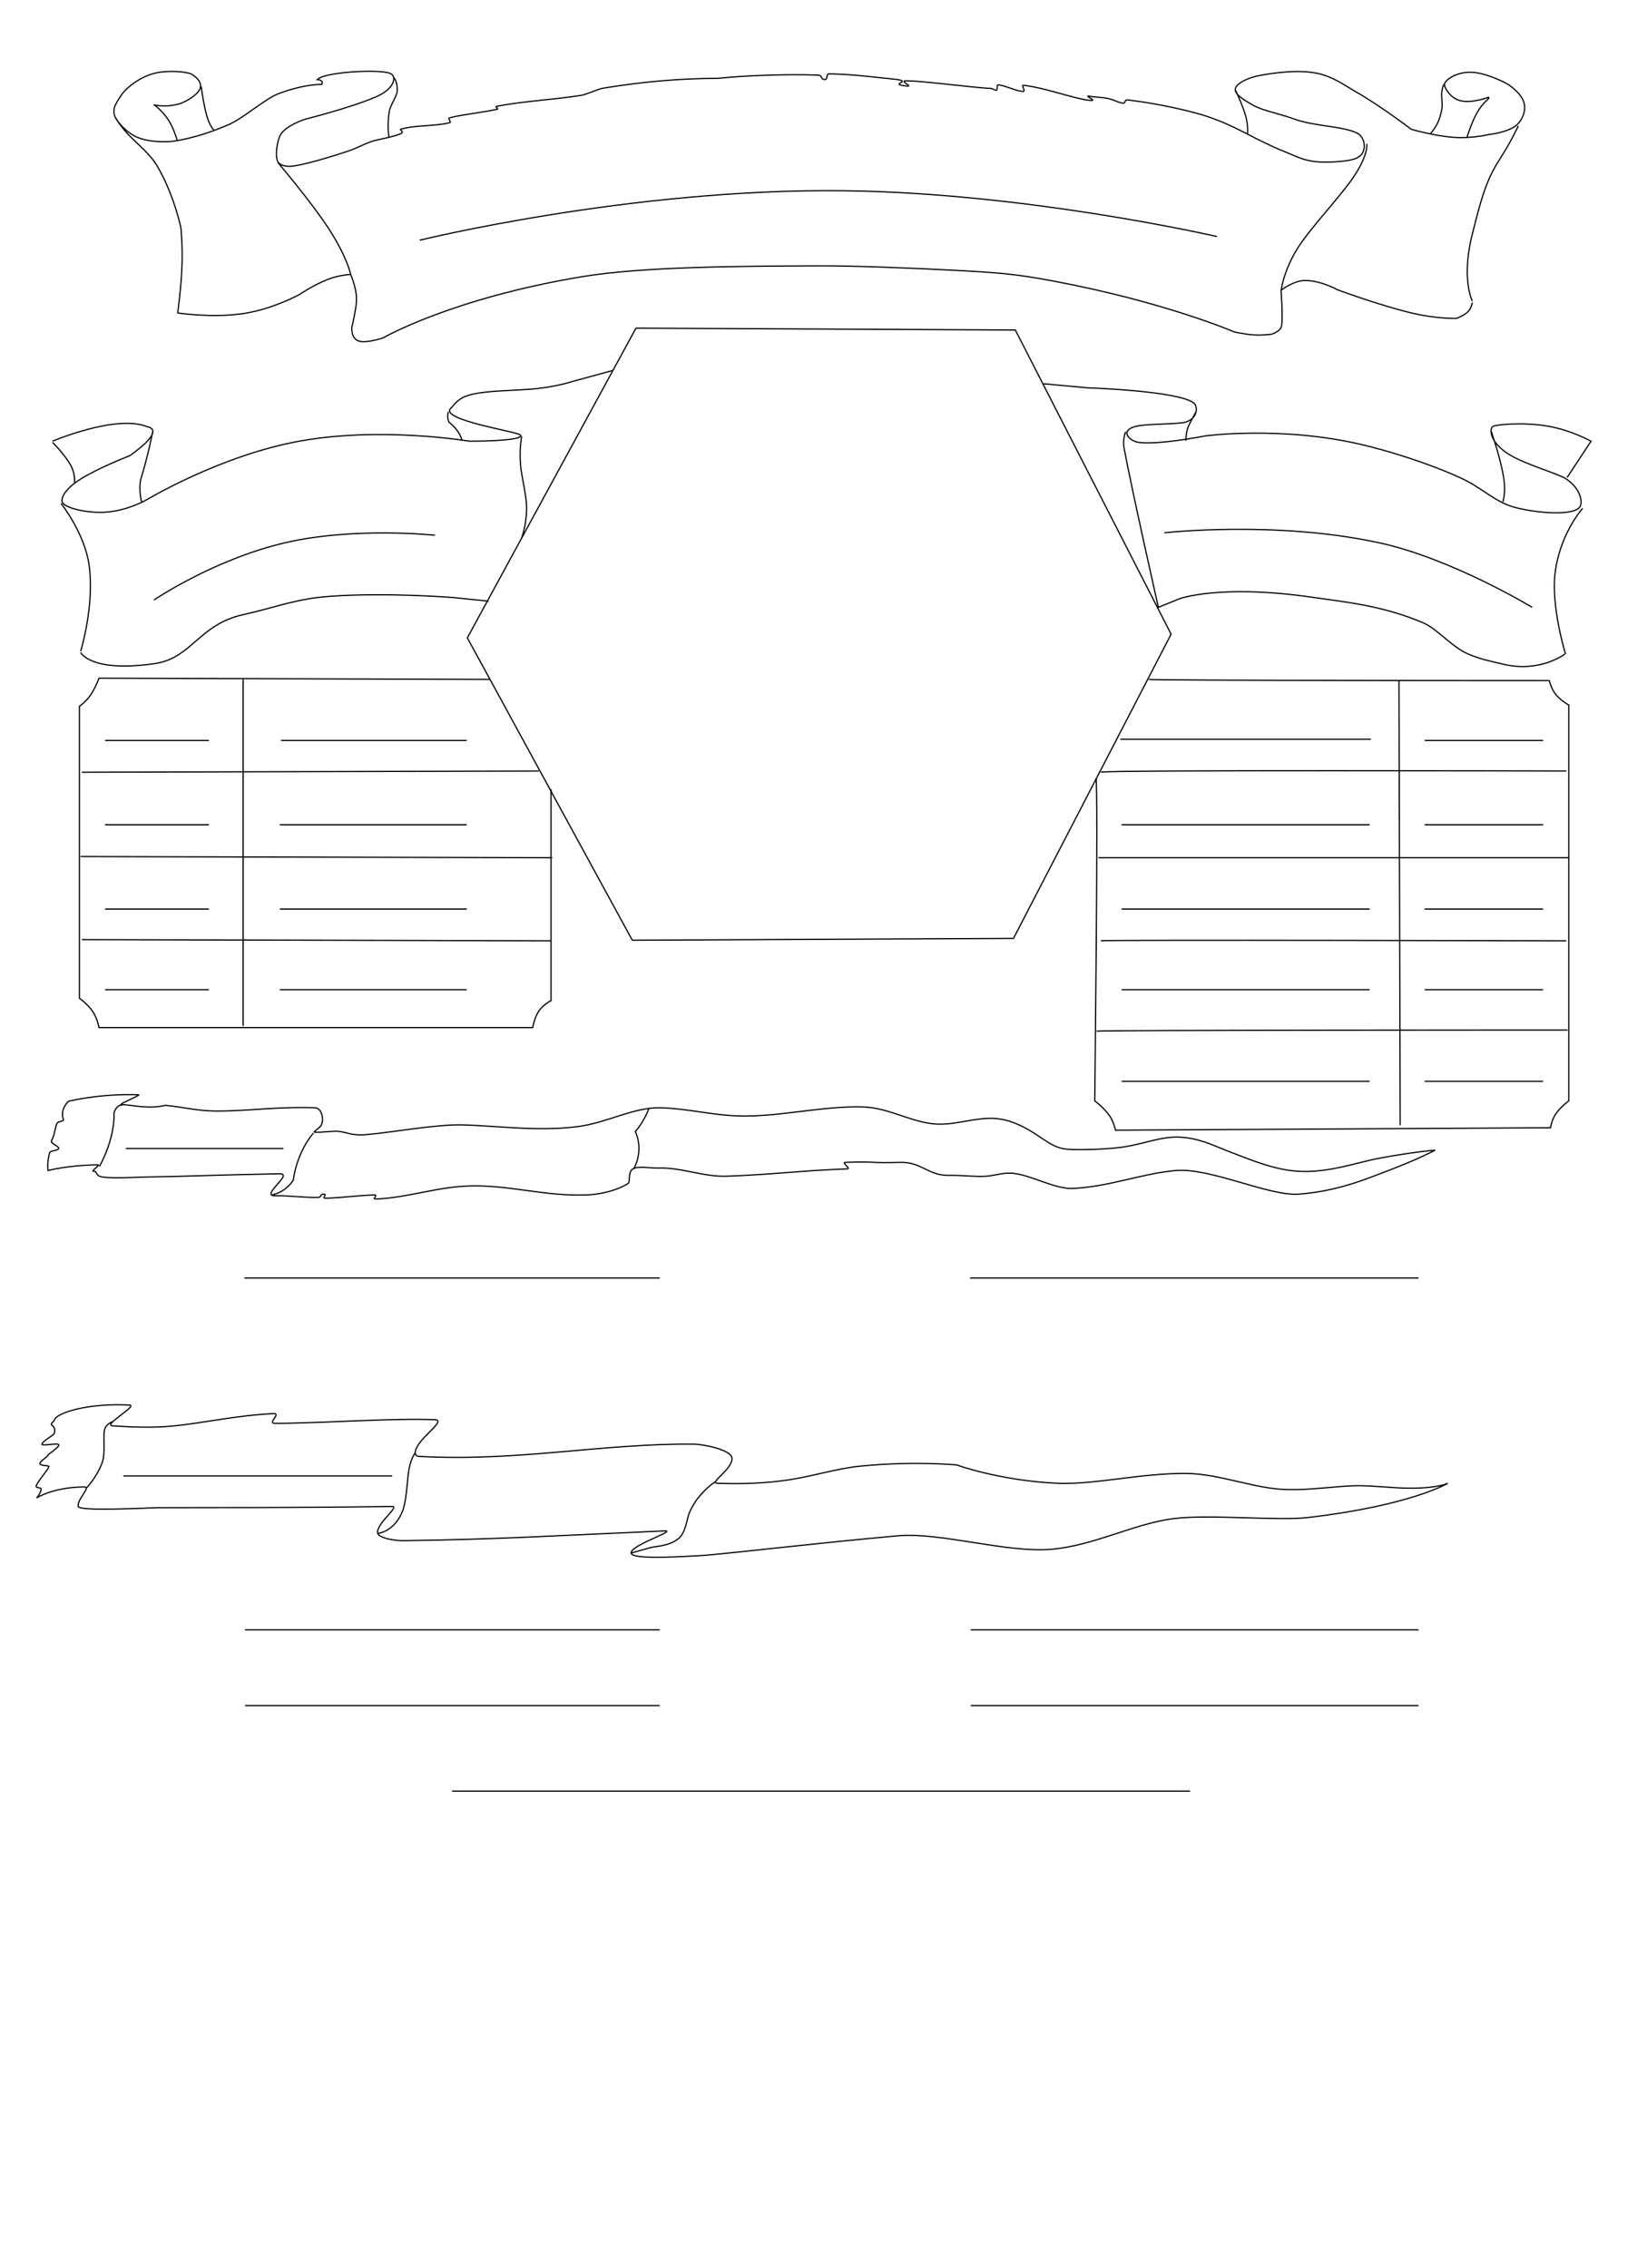 <?xml version="1.0" encoding="UTF-8" standalone="no"?>
<!DOCTYPE svg PUBLIC "-//W3C//DTD SVG 20010904//EN"
              "http://www.w3.org/TR/2001/REC-SVG-20010904/DTD/svg10.dtd">

<svg xmlns="http://www.w3.org/2000/svg"
     width="4.493in" height="6.187in"
     viewBox="0 0 1348 1856">
  <path id="DefensesResourcesValueText"
        fill="none" stroke="black" stroke-width="1"
        d="M 1166.00,885.00
           C 1166.00,885.00 1263.00,885.00 1263.00,885.00" />
  <path id="DefensesResolveValueText"
        fill="none" stroke="black" stroke-width="1"
        d="M 1166.00,810.00
           C 1166.00,810.00 1263.00,810.00 1263.00,810.00" />
  <path id="DefensesCommunicationsValueText"
        fill="none" stroke="black" stroke-width="1"
        d="M 1166.00,744.00
           C 1166.00,744.00 1263.00,744.00 1263.00,744.00" />
  <path id="DefensesPowerDieValueText"
        fill="none" stroke="black" stroke-width="1"
        d="M 1166.00,675.00
           C 1166.00,675.00 1263.00,675.00 1263.00,675.00" />
  <path id="DefensesSizeValueText"
        fill="none" stroke="black" stroke-width="1"
        d="M 1166.00,606.00
           C 1166.00,606.00 1263.00,606.00 1263.00,606.00" />
  <path id="SkillsOperationsValueText"
        fill="none" stroke="black" stroke-width="1"
        d="M 86.00,810.00
           C 86.00,810.00 171.00,810.00 171.00,810.00" />
  <path id="SkillsLoreValueText"
        fill="none" stroke="black" stroke-width="1"
        d="M 86.00,744.00
           C 86.00,744.00 171.00,744.00 171.00,744.00" />
  <path id="SkillsEspionageValueText"
        fill="none" stroke="black" stroke-width="1"
        d="M 86.00,675.00
           C 86.00,675.00 171.00,675.00 171.00,675.00" />
  <path id="SkillsDiplomacyValueText"
        fill="none" stroke="black" stroke-width="1"
        d="M 86.00,606.00
           C 86.00,606.00 171.00,606.00 171.00,606.00" />
  <path id="DefensesResourcesText"
        fill="none" stroke="black" stroke-width="1"
        d="M 918.00,885.00
           C 918.00,885.00 1121.00,885.00 1121.00,885.00" />
  <path id="DefensesResolveText"
        fill="none" stroke="black" stroke-width="1"
        d="M 918.00,810.00
           C 918.00,810.00 1121.00,810.00 1121.00,810.00" />
  <path id="DefensesCommunicationsText"
        fill="none" stroke="black" stroke-width="1"
        d="M 918.00,744.00
           C 918.00,744.00 1121.00,744.00 1121.00,744.00" />
  <path id="DefensesPowerDieText"
        fill="none" stroke="black" stroke-width="1"
        d="M 918.00,675.00
           C 918.00,675.00 1121.00,675.00 1121.00,675.00" />
  <path id="DefensesSizeText"
        fill="none" stroke="black" stroke-width="1"
        d="M 917.00,605.00
           C 917.00,605.00 1122.00,605.00 1122.00,605.00" />
  <path id="SkillsOperationsText"
        fill="none" stroke="black" stroke-width="1"
        d="M 229.00,810.00
           C 229.00,810.00 382.00,810.00 382.00,810.00" />
  <path id="SkillsLoreText"
        fill="none" stroke="black" stroke-width="1"
        d="M 229.00,744.00
           C 229.00,744.00 382.00,744.00 382.00,744.00" />
  <path id="SkillsEspionageText"
        fill="none" stroke="black" stroke-width="1"
        d="M 229.00,675.00
           C 229.00,675.00 382.00,675.00 382.00,675.00" />
  <path id="SkillsDiplomacyText"
        fill="none" stroke="black" stroke-width="1"
        d="M 230.00,606.00
           C 230.00,606.00 382.00,606.00 382.00,606.00" />
  <path id="PowerOptionText1"
        fill="none" stroke="black" stroke-width="1"
        d="M 794.00,1046.00
           C 794.00,1046.00 1161.00,1046.00 1161.00,1046.00" />
  <path id="PowerOptionText0"
        fill="none" stroke="black" stroke-width="1"
        d="M 200.00,1046.00
           C 200.00,1046.00 540.00,1046.00 540.00,1046.00" />
  <path id="FeatureOptionText4"
        fill="none" stroke="black" stroke-width="1"
        d="M 370.00,1466.00
           C 370.00,1466.00 974.00,1466.00 974.00,1466.00" />
  <path id="FeatureOptionText3"
        fill="none" stroke="black" stroke-width="1"
        d="M 794.50,1396.00
           C 794.50,1396.00 1161.00,1396.00 1161.00,1396.00" />
  <path id="FeatureOptionText2"
        fill="none" stroke="black" stroke-width="1"
        d="M 200.50,1396.00
           C 200.50,1396.00 540.00,1396.00 540.00,1396.00" />
  <path id="FeatureOptionText1"
        fill="none" stroke="black" stroke-width="1"
        d="M 794.50,1334.00
           C 794.50,1334.00 1161.00,1334.00 1161.00,1334.00" />
  <path id="FeatureOptionText0"
        fill="none" stroke="black" stroke-width="1"
        d="M 200.50,1334.00
           C 200.50,1334.00 540.00,1334.00 540.00,1334.00" />
  <path id="DefensesText"
        fill="none" stroke="black" stroke-width="1"
        d="M 953.00,436.00
           C 953.00,436.00 1042.85,425.77 1128.00,444.00
             1187.75,456.79 1254.00,497.00 1254.00,497.00" />
  <path id="TitleText"
        fill="none" stroke="black" stroke-width="1"
        d="M 343.50,196.50
           C 343.50,196.50 516.47,154.01 690.00,156.00
             841.18,157.74 996.00,193.50 996.00,193.50" />
  <path id="SkillsText"
        fill="none" stroke="black" stroke-width="1"
        d="M 126.00,491.00
           C 126.00,491.00 175.31,457.52 234.00,444.00
             290.26,431.04 356.00,438.00 356.00,438.00" />
  <path id="PowersText"
        fill="none" stroke="black" stroke-width="1"
        d="M 103.00,940.00
           C 103.00,940.00 232.00,940.00 232.00,940.00" />
  <path id="FeaturesText"
        fill="none" stroke="black" stroke-width="1"
        d="M 101.00,1208.00
           C 101.00,1208.00 321.00,1208.00 321.00,1208.00" />
  <path id="FeaturesBanner"
        fill="none" stroke="black" stroke-width="1"
        d="M 33.67,1218.67
           C 33.65,1217.23 28.81,1218.14 29.67,1216.00
             31.53,1211.36 39.29,1203.26 40.00,1200.33
             40.25,1199.30 33.05,1199.85 32.67,1198.00
             32.33,1196.34 38.80,1192.27 39.00,1191.33
             39.25,1190.12 49.48,1184.08 48.00,1182.33
             46.78,1180.89 33.75,1183.83 34.33,1182.00
             35.29,1178.99 44.01,1174.82 44.33,1173.33
             44.71,1171.64 46.00,1169.00 42.00,1166.00
             41.88,1164.21 44.18,1163.56 44.33,1162.67
             45.38,1156.37 72.37,1148.13 106.00,1150.00
             113.06,1150.39 83.83,1166.51 92.00,1167.00
             104.70,1167.77 123.52,1169.01 143.00,1167.00
             167.70,1164.45 194.61,1158.28 224.00,1157.00
             230.38,1156.72 218.61,1165.01 225.00,1165.00
             262.57,1164.92 323.21,1160.45 356.00,1162.00
             363.33,1162.35 352.07,1170.75 345.00,1179.00
             339.75,1185.12 337.58,1191.70 343.00,1192.00
             423.95,1196.52 493.29,1181.20 568.00,1182.00
             576.09,1182.09 597.91,1186.65 599.00,1193.00
             600.54,1201.98 579.88,1213.68 587.00,1214.00
             604.11,1214.78 626.56,1214.26 647.00,1211.00
             667.06,1207.80 685.09,1201.88 704.00,1200.00
             747.93,1195.63 783.00,1199.00 783.00,1199.00
             783.00,1199.00 817.92,1211.77 865.00,1214.00
             895.53,1215.45 935.00,1205.37 972.00,1206.00
             997.77,1206.44 1025.57,1217.82 1050.00,1219.00
             1072.58,1220.09 1093.48,1216.05 1112.00,1216.00
             1122.53,1215.97 1141.36,1217.82 1150.00,1218.00
             1176.57,1218.54 1185.00,1214.00 1185.00,1214.00
             1185.00,1214.00 1154.89,1232.15 1071.00,1242.00
             1045.89,1244.95 988.66,1239.19 960.00,1243.00
             927.95,1247.26 895.23,1264.98 861.00,1268.00
             824.00,1271.26 769.38,1253.88 735.00,1257.00
             667.28,1263.14 614.36,1269.58 577.00,1273.00
             567.74,1273.43 521.26,1276.88 517.00,1272.00
             511.80,1266.04 555.06,1252.52 544.00,1253.00
             453.04,1256.94 409.78,1259.89 330.00,1261.00
             325.60,1261.06 308.84,1259.49 309.00,1254.00
             309.23,1245.93 327.25,1232.92 321.00,1233.00
             226.98,1234.26 185.05,1233.78 129.00,1234.00
             123.46,1234.02 64.72,1237.26 64.00,1233.00
             62.99,1227.02 74.87,1216.96 69.00,1217.00
             43.47,1217.18 30.00,1226.00 30.00,1226.00
             30.00,1226.00 33.69,1221.80 33.67,1218.67 Z
           M 585.33,1213.00
           C 585.33,1213.00 579.62,1215.87 571.33,1226.00
             570.04,1227.58 566.48,1232.73 564.00,1238.67
             562.55,1242.14 561.26,1253.79 556.00,1258.67
             548.55,1265.58 536.37,1265.55 532.33,1266.67
             523.01,1269.25 517.00,1271.00 517.00,1271.00M 339.67,1189.33
           C 339.67,1189.33 336.11,1194.09 334.67,1203.00
             332.95,1213.61 333.00,1229.29 328.67,1238.67
             321.51,1254.16 309.33,1255.00 309.33,1255.00M 92.00,1163.67
           C 92.00,1163.67 86.23,1165.40 85.33,1171.33
             84.40,1177.55 86.28,1189.80 83.67,1197.00
             79.34,1208.91 71.00,1217.67 71.00,1217.67" />
  <path id="PowersBanner"
        fill="none" stroke="black" stroke-width="1"
        d="M 40.67,943.33
           C 41.17,941.61 47.40,941.86 48.00,940.00
             48.58,938.20 41.48,935.91 42.00,934.00
             45.17,927.85 44.69,923.86 46.67,919.33
             47.35,917.77 51.33,918.07 52.00,916.67
             48.67,908.00 56.00,901.33 56.00,901.33
             56.00,901.33 81.63,894.87 113.33,896.00
             115.99,896.09 96.49,903.90 99.33,904.00
             108.57,904.34 121.33,908.00 135.33,904.67
             149.14,905.94 161.72,909.22 176.00,909.33
             202.44,909.54 226.04,905.54 258.00,906.67
             262.47,906.82 265.30,914.29 263.33,920.00
             262.04,923.75 254.96,926.56 258.00,926.67
             264.40,926.89 272.49,925.44 277.33,926.00
             284.47,926.83 288.25,929.61 299.33,928.67
             322.06,926.73 356.79,920.09 378.67,920.67
             406.36,921.40 441.12,926.28 473.33,922.00
             497.26,918.82 518.66,906.09 540.67,906.67
             562.46,907.24 582.15,912.59 604.00,913.33
             637.13,914.46 674.72,904.69 707.33,906.00
             727.76,906.82 746.77,919.00 766.67,920.00
             782.13,920.78 798.29,914.57 813.33,915.33
             827.52,916.05 839.39,922.82 849.33,929.33
             857.52,934.70 863.73,940.01 874.67,940.67
             886.42,941.37 907.86,940.52 920.00,938.67
             936.69,936.12 949.98,930.20 964.67,930.67
             980.93,931.19 992.34,937.23 1004.67,942.00
             1024.78,949.78 1043.72,957.66 1063.33,958.67
             1087.71,959.92 1110.16,951.50 1128.67,948.00
             1156.22,942.79 1174.67,941.33 1174.67,941.33
             1174.67,941.33 1160.84,948.78 1134.67,958.67
             1117.02,965.33 1094.89,974.83 1063.33,977.33
             1038.80,979.28 991.17,955.69 962.67,958.00
             935.33,960.21 907.51,971.43 878.00,972.67
             864.25,973.24 845.97,963.03 832.00,960.67
             821.90,958.96 816.36,961.94 807.33,962.67
             798.85,963.35 786.88,961.74 777.33,962.00
             759.73,962.48 754.24,950.81 736.67,951.33
             711.24,952.08 717.71,950.43 692.00,951.33
             688.32,951.46 697.01,956.54 693.33,956.67
             657.16,957.94 631.01,961.43 594.67,962.67
             575.64,963.31 557.47,955.29 538.67,956.00
             533.08,956.21 522.04,954.07 518.00,956.67
             513.51,959.56 516.22,967.27 514.00,968.67
             505.45,974.05 492.51,977.56 480.00,978.00
             445.01,979.24 416.75,969.52 383.33,970.67
             357.24,971.56 331.89,980.63 307.33,981.33
             304.38,981.42 309.59,977.92 306.67,978.00
             291.63,978.42 280.99,980.32 266.67,980.67
             262.36,980.77 268.90,977.23 264.67,977.33
             262.16,977.39 262.96,979.92 260.67,980.00
             249.33,980.37 236.99,978.44 225.33,978.67
             212.23,978.92 241.00,960.43 228.67,960.67
             175.37,961.67 154.31,962.81 118.67,963.33
             112.47,963.42 93.13,964.69 84.00,963.33
             77.29,962.34 80.34,958.61 76.67,958.67
             73.83,958.71 82.60,953.30 80.00,953.33
             55.19,953.70 39.33,958.00 39.33,958.00
             39.33,958.00 38.21,951.69 40.67,943.33 Z
           M 531.33,906.67
           C 531.33,906.67 527.33,918.00 520.00,926.00
             527.33,942.67 518.67,956.67 518.67,956.67M 256.67,927.33
           C 256.28,927.33 243.33,942.00 240.00,966.00
             233.25,976.18 222.67,978.00 222.67,978.00M 100.00,904.67
           C 100.00,904.67 96.19,903.02 93.33,910.67
             94.00,933.33 81.33,954.67 81.33,954.67" />
  <path id="Stat2"
        fill="none" stroke="black" stroke-width="1"
        d="M 1145.00,557.00
           C 1145.00,557.00 1146.00,921.00 1146.00,921.00M 1283.00,843.00
           C 1283.00,843.00 896.00,843.00 897.00,844.00M 1282.00,770.00
           C 1282.00,770.00 902.00,769.00 901.00,770.00M 1284.00,702.00
           C 1284.00,702.00 899.00,702.00 899.00,702.00M 1282.00,631.00
           C 1282.00,631.00 901.00,630.00 901.00,632.00M 897.00,637.00
           C 899.00,645.00 896.00,901.00 896.00,901.00
             896.00,901.00 903.19,906.21 908.00,913.00
             911.47,917.89 913.00,925.00 913.00,925.00
             913.00,925.00 1269.00,923.00 1269.00,923.00
             1269.00,923.00 1269.85,916.78 1273.33,911.67
             1277.32,905.83 1284.00,901.00 1284.00,901.00
             1284.00,901.00 1284.00,577.00 1284.00,577.00
             1284.00,577.00 1277.47,573.50 1273.33,568.33
             1269.48,563.52 1268.00,557.00 1268.00,557.00
             1268.00,557.00 940.00,557.00 940.00,556.00" />
  <path id="Stat1"
        fill="none" stroke="black" stroke-width="1"
        d="M 451.00,646.00
           C 451.00,646.00 451.00,819.00 451.00,819.00
             451.00,819.00 444.89,821.80 441.00,827.50
             437.40,832.78 436.00,841.00 436.00,841.00
             436.00,841.00 81.00,841.00 81.00,841.00
             81.00,841.00 79.73,833.59 76.00,828.00
             71.76,821.64 65.00,817.00 65.00,817.00
             65.00,817.00 65.00,578.00 65.00,578.00
             65.00,578.00 70.07,574.65 74.00,569.00
             78.06,563.16 81.00,555.00 81.00,555.00
             81.00,555.00 401.00,556.00 401.00,556.00M 199.00,556.00
           C 199.00,556.00 199.00,841.00 199.00,840.00M 67.00,632.00
           C 67.00,632.00 441.00,631.00 441.00,631.00M 66.00,701.00
           C 66.00,701.00 452.00,702.00 452.00,702.00M 67.00,769.00
           C 68.00,769.00 451.00,770.00 451.00,770.00" />
  <path id="DefensesBanner"
        fill="none" stroke="black" stroke-width="1"
        d="M 978.67,337.33
           C 978.67,337.33 975.89,342.23 973.33,347.33
             970.27,353.47 970.67,360.67 970.67,360.67M 921.33,353.33
           C 921.33,353.33 918.60,359.14 920.00,366.67
             926.43,401.24 948.00,496.67 948.00,496.67M 1220.67,353.33
           C 1220.67,353.33 1228.11,374.94 1230.67,390.67
             1232.72,403.26 1230.00,410.67 1230.00,410.67M 1302.00,361.33
           C 1302.00,361.33 1282.67,390.67 1282.67,390.67M 1295.33,416.00
           C 1295.33,416.00 1276.27,437.07 1272.67,470.00
             1269.65,497.60 1281.33,535.33 1281.33,535.33M 947.33,497.33
           C 947.33,497.33 965.33,490.00 965.33,490.00
             965.33,490.00 998.26,477.87 1073.33,488.67
             1102.59,492.87 1131.30,495.64 1164.00,509.33
             1175.56,514.17 1184.34,525.40 1196.67,532.67
             1207.14,538.84 1221.37,541.32 1229.33,543.33
             1260.03,551.11 1280.67,535.33 1280.67,535.33M 854.00,314.00
           C 854.00,314.00 890.00,317.33 890.00,317.33
             890.00,317.33 965.54,319.78 977.33,330.00
             980.07,332.37 980.87,341.94 970.67,345.33
             964.45,347.40 936.64,346.41 928.00,349.33
             916.36,353.28 925.09,361.06 932.00,362.00
             948.56,364.26 986.67,356.67 986.67,356.67
             986.67,356.67 1049.10,348.24 1115.33,364.00
             1135.09,368.70 1167.93,378.41 1196.00,391.33
             1212.10,398.74 1223.40,410.37 1238.00,414.67
             1254.97,419.65 1286.22,422.52 1292.67,415.33
             1295.75,411.89 1294.11,400.14 1282.00,392.00
             1275.32,387.51 1248.85,380.29 1235.33,372.00
             1220.41,362.85 1218.80,352.65 1221.33,349.33
             1222.88,347.31 1247.07,345.23 1266.67,348.67
             1286.97,352.22 1302.67,361.33 1302.67,361.33" />
  <path id="SkillsBanner"
        fill="none" stroke="black" stroke-width="1"
        d="M 125.00,353.00
           C 125.00,353.00 122.00,370.00 115.00,393.00
             113.46,402.93 116.00,411.00 116.00,411.00M 367.00,337.00
           C 367.00,337.00 365.35,341.00 367.50,345.50
             376.50,352.50 378.00,360.00 378.00,360.00M 427.00,357.00
           C 427.00,357.00 424.93,366.85 426.00,380.00
             426.91,391.15 431.00,404.75 431.00,416.00
             431.00,429.45 427.00,440.00 427.00,440.00M 66.00,533.00
           C 66.00,533.00 77.40,496.25 73.00,463.00
             69.50,436.54 50.00,412.00 50.00,412.00M 43.00,362.00
           C 43.00,362.00 52.95,371.74 58.00,381.00
             61.75,387.88 61.00,395.00 61.00,395.00M 66.00,534.00
           C 66.00,534.00 74.30,550.78 127.00,543.00
             156.85,538.60 162.85,511.00 199.00,503.00
             225.99,497.03 241.99,490.00 270.00,488.00
             317.04,484.65 371.00,489.00 371.00,489.00
             371.00,489.00 400.00,492.00 400.00,492.00M 502.00,303.00
           C 502.00,303.00 469.00,312.00 469.00,312.00
             469.00,312.00 456.79,316.13 439.00,318.00
             421.95,319.80 399.62,319.26 385.00,323.00
             374.67,325.65 372.05,331.14 369.00,334.00
             358.79,343.56 424.43,353.34 426.00,356.00
             429.09,361.23 384.00,361.00 384.00,361.00
             384.00,361.00 312.17,348.79 245.00,361.00
             180.21,372.78 120.00,409.00 120.00,409.00
             120.00,409.00 105.74,417.34 88.00,419.00
             72.19,420.48 52.80,415.63 51.00,411.00
             49.61,407.43 53.53,399.75 66.00,392.00
             81.33,382.47 106.00,373.00 106.00,373.00
             106.00,373.00 137.06,352.25 120.00,349.00
             95.00,339.00 43.00,361.00 43.00,361.00" />
  <path id="PowerPool"
        fill="none" stroke="black" stroke-width="1"
        d="M 520.50,268.50
           C 520.50,268.50 831.00,270.00 831.00,270.00
             831.00,270.00 958.50,519.00 958.50,519.00
             958.50,519.00 829.50,768.00 829.50,768.00
             829.50,768.00 517.50,769.50 517.50,769.50
             517.50,769.50 382.50,522.00 382.50,522.00
             382.50,522.00 520.50,268.50 520.50,268.50 Z" />
  <path id="TitleBanner"
        fill="none" stroke="black" stroke-width="1"
        d="M 1205.00,246.33
           C 1205.00,246.33 1195.58,227.46 1205.33,190.33
             1208.85,176.97 1212.47,160.42 1219.00,145.67
             1223.32,135.90 1229.14,127.92 1233.33,120.67
             1239.12,110.64 1242.67,103.00 1242.67,103.00M 1048.67,237.33
           C 1048.67,237.33 1049.96,223.63 1060.67,205.33
             1070.61,188.34 1096.05,162.10 1107.67,145.00
             1120.28,126.43 1118.67,117.67 1118.67,117.67M 1219.00,80.00
           C 1219.00,80.00 1213.19,84.60 1209.00,92.00
             1204.08,100.67 1200.67,112.33 1200.67,112.33M 1182.33,68.33
           C 1182.33,68.33 1180.57,70.00 1180.00,75.67
             1179.71,78.60 1180.35,82.43 1180.33,86.00
             1180.31,90.07 1178.97,93.78 1178.67,95.00
             1176.63,103.09 1171.00,109.00 1171.00,109.00M 1011.00,73.33
           C 1011.00,73.33 1016.85,85.20 1019.67,95.33
             1021.73,102.78 1021.00,109.33 1021.00,109.33M 164.67,70.67
           C 164.67,70.67 166.55,85.38 169.33,95.00
             171.68,103.08 175.00,106.33 175.00,106.33M 322.33,63.33
           C 322.33,63.33 325.67,66.85 325.00,75.00
             324.70,78.70 319.38,86.40 318.67,90.67
             316.63,102.97 318.33,112.00 318.33,112.00M 126.67,86.00
           C 126.67,86.00 133.19,90.81 138.00,98.33
             142.33,105.10 145.00,114.67 145.00,114.67M 287.00,224.50
           C 287.00,224.50 284.41,210.78 269.00,187.00
             254.98,165.38 227.50,133.00 227.50,133.00M 145.50,255.50
           C 145.50,255.50 148.33,235.15 149.00,216.50
             149.57,200.63 148.00,186.00 148.00,186.00
             148.00,186.00 142.20,158.54 128.50,135.50
             122.57,125.53 111.49,116.93 105.00,110.00
             97.22,101.69 94.50,96.00 94.50,96.00M 145.00,256.00
           C 145.00,256.00 173.30,260.43 199.50,256.50
             223.18,252.95 245.00,241.00 245.00,241.00
             245.00,241.00 256.63,233.11 268.50,228.50
             277.47,225.02 287.00,224.50 287.00,224.50
             287.00,224.50 290.54,232.61 291.50,240.50
             292.36,247.58 290.66,254.47 290.50,255.50
             289.36,262.64 288.00,267.50 288.00,267.50
             288.00,267.50 286.89,276.67 293.50,279.00
             299.62,281.16 313.50,276.50 313.50,276.50
             313.50,276.50 368.77,244.43 475.50,226.50
             527.01,217.85 609.34,217.82 667.00,217.50
             699.74,217.32 747.59,219.39 778.50,221.00
             816.42,222.97 830.71,224.02 862.50,230.00
             953.26,247.06 1010.00,271.50 1010.00,271.50
             1010.00,271.50 1018.08,273.48 1026.00,274.00
             1033.31,274.48 1040.50,273.50 1040.50,273.50
             1040.50,273.50 1046.70,271.73 1048.50,268.00
             1050.44,263.99 1048.50,237.50 1048.50,237.50
             1048.50,237.50 1058.43,229.60 1068.00,229.50
             1080.92,229.36 1094.50,237.00 1094.50,237.00
             1094.50,237.00 1127.89,249.47 1155.00,256.00
             1175.79,261.01 1192.00,260.50 1192.00,260.50
             1192.00,260.50 1198.08,258.42 1201.50,255.00
             1204.56,251.94 1205.00,247.50 1205.00,247.50M 1218.67,79.33
           C 1218.67,79.33 1205.22,84.66 1195.33,82.33
             1186.77,80.32 1181.50,70.84 1182.33,68.33
             1183.46,64.94 1191.87,59.03 1203.33,59.00
             1212.81,58.98 1225.01,64.19 1231.33,67.33
             1236.69,69.99 1245.14,76.61 1247.33,84.00
             1249.34,90.77 1245.48,98.31 1242.00,101.67
             1235.13,108.30 1218.67,110.00 1218.67,110.00
             1218.67,110.00 1204.91,113.33 1190.33,112.33
             1173.28,111.17 1155.00,105.67 1155.00,105.67
             1155.00,105.67 1130.49,86.87 1109.67,75.00
             1101.57,70.38 1090.61,62.13 1077.00,59.67
             1060.09,56.60 1040.28,60.01 1031.00,61.67
             1023.05,63.08 1011.50,67.72 1011.00,73.00
             1010.56,77.67 1020.40,82.93 1025.00,85.67
             1033.02,90.44 1047.00,92.79 1059.33,97.33
             1075.70,103.36 1099.85,103.12 1111.00,109.00
             1116.72,112.02 1118.49,121.17 1114.33,126.33
             1110.74,130.80 1101.93,131.52 1097.00,132.00
             1091.32,132.55 1081.18,133.12 1073.00,131.67
             1064.39,130.13 1057.76,126.51 1053.00,124.67
             1045.28,121.68 1038.34,118.23 1035.67,117.00
             1021.25,110.35 1004.40,99.42 979.67,92.67
             964.27,88.46 942.55,83.94 922.67,81.67
             920.09,81.37 921.65,84.68 919.00,84.33
             915.15,83.83 911.86,81.65 907.67,80.67
             902.58,79.48 896.56,79.46 891.67,78.67
             885.80,77.69 900.37,83.16 891.33,82.00
             877.27,80.19 856.16,71.90 837.67,69.67
             835.53,69.41 839.56,74.50 837.67,74.67
             833.07,75.06 823.66,70.16 817.33,69.33
             815.36,69.08 816.70,72.69 815.67,73.67
             815.08,74.22 812.25,72.39 811.33,72.33
             793.78,71.32 757.20,66.32 742.00,66.00
             735.25,65.86 747.83,70.86 742.33,70.33
             725.33,68.70 749.18,66.45 731.67,64.67
             711.09,62.57 698.14,60.70 678.33,60.33
             676.28,60.30 677.38,65.03 675.33,65.00
             670.91,64.93 673.73,61.49 669.33,61.33
             642.77,60.41 609.73,61.72 587.50,64.00
             558.69,64.11 529.72,66.21 494.00,72.00
             489.19,72.78 480.24,77.23 475.33,78.00
             452.74,81.54 425.42,82.96 406.33,87.00
             404.84,87.32 408.46,89.02 407.00,89.33
             393.16,92.29 378.20,93.60 368.00,96.33
             366.07,96.85 369.78,99.90 368.00,100.33
             355.00,103.49 340.07,102.09 328.00,105.67
             326.52,106.11 331.42,107.78 328.00,109.33
             322.65,111.76 308.49,114.35 306.33,115.00
             298.28,117.43 291.90,121.26 285.67,123.33
             260.02,131.84 240.77,136.71 235.33,136.00
             234.61,135.91 228.43,135.64 227.00,131.33
             224.86,124.88 227.68,113.18 229.67,110.00
             234.65,102.01 250.33,97.33 250.33,97.33
             250.33,97.33 286.28,88.29 307.33,79.33
             319.45,74.18 321.67,67.94 322.00,66.33
             322.24,65.13 323.56,60.63 317.33,59.33
             307.36,57.26 287.24,58.66 281.67,59.33
             269.23,60.83 262.67,62.33 259.67,65.00
             265.67,65.67 263.33,69.00 263.33,69.00
             263.33,69.00 249.72,68.32 227.67,76.67
             217.43,80.54 198.88,96.75 187.67,101.67
             159.41,114.06 140.00,115.67 140.00,115.67
             140.00,115.67 124.95,117.10 113.33,112.67
             103.22,108.81 96.33,99.00 96.33,99.00
             96.33,99.00 90.38,92.87 95.00,84.67
             97.01,81.10 99.95,76.07 103.67,72.67
             106.69,69.90 116.43,61.25 130.67,59.00
             131.93,58.80 145.47,57.21 155.33,60.00
             158.39,60.86 165.42,66.37 164.00,71.67
             162.47,77.39 152.22,82.94 148.33,84.33
             136.89,88.43 125.67,85.67 125.67,85.67" />
</svg>
